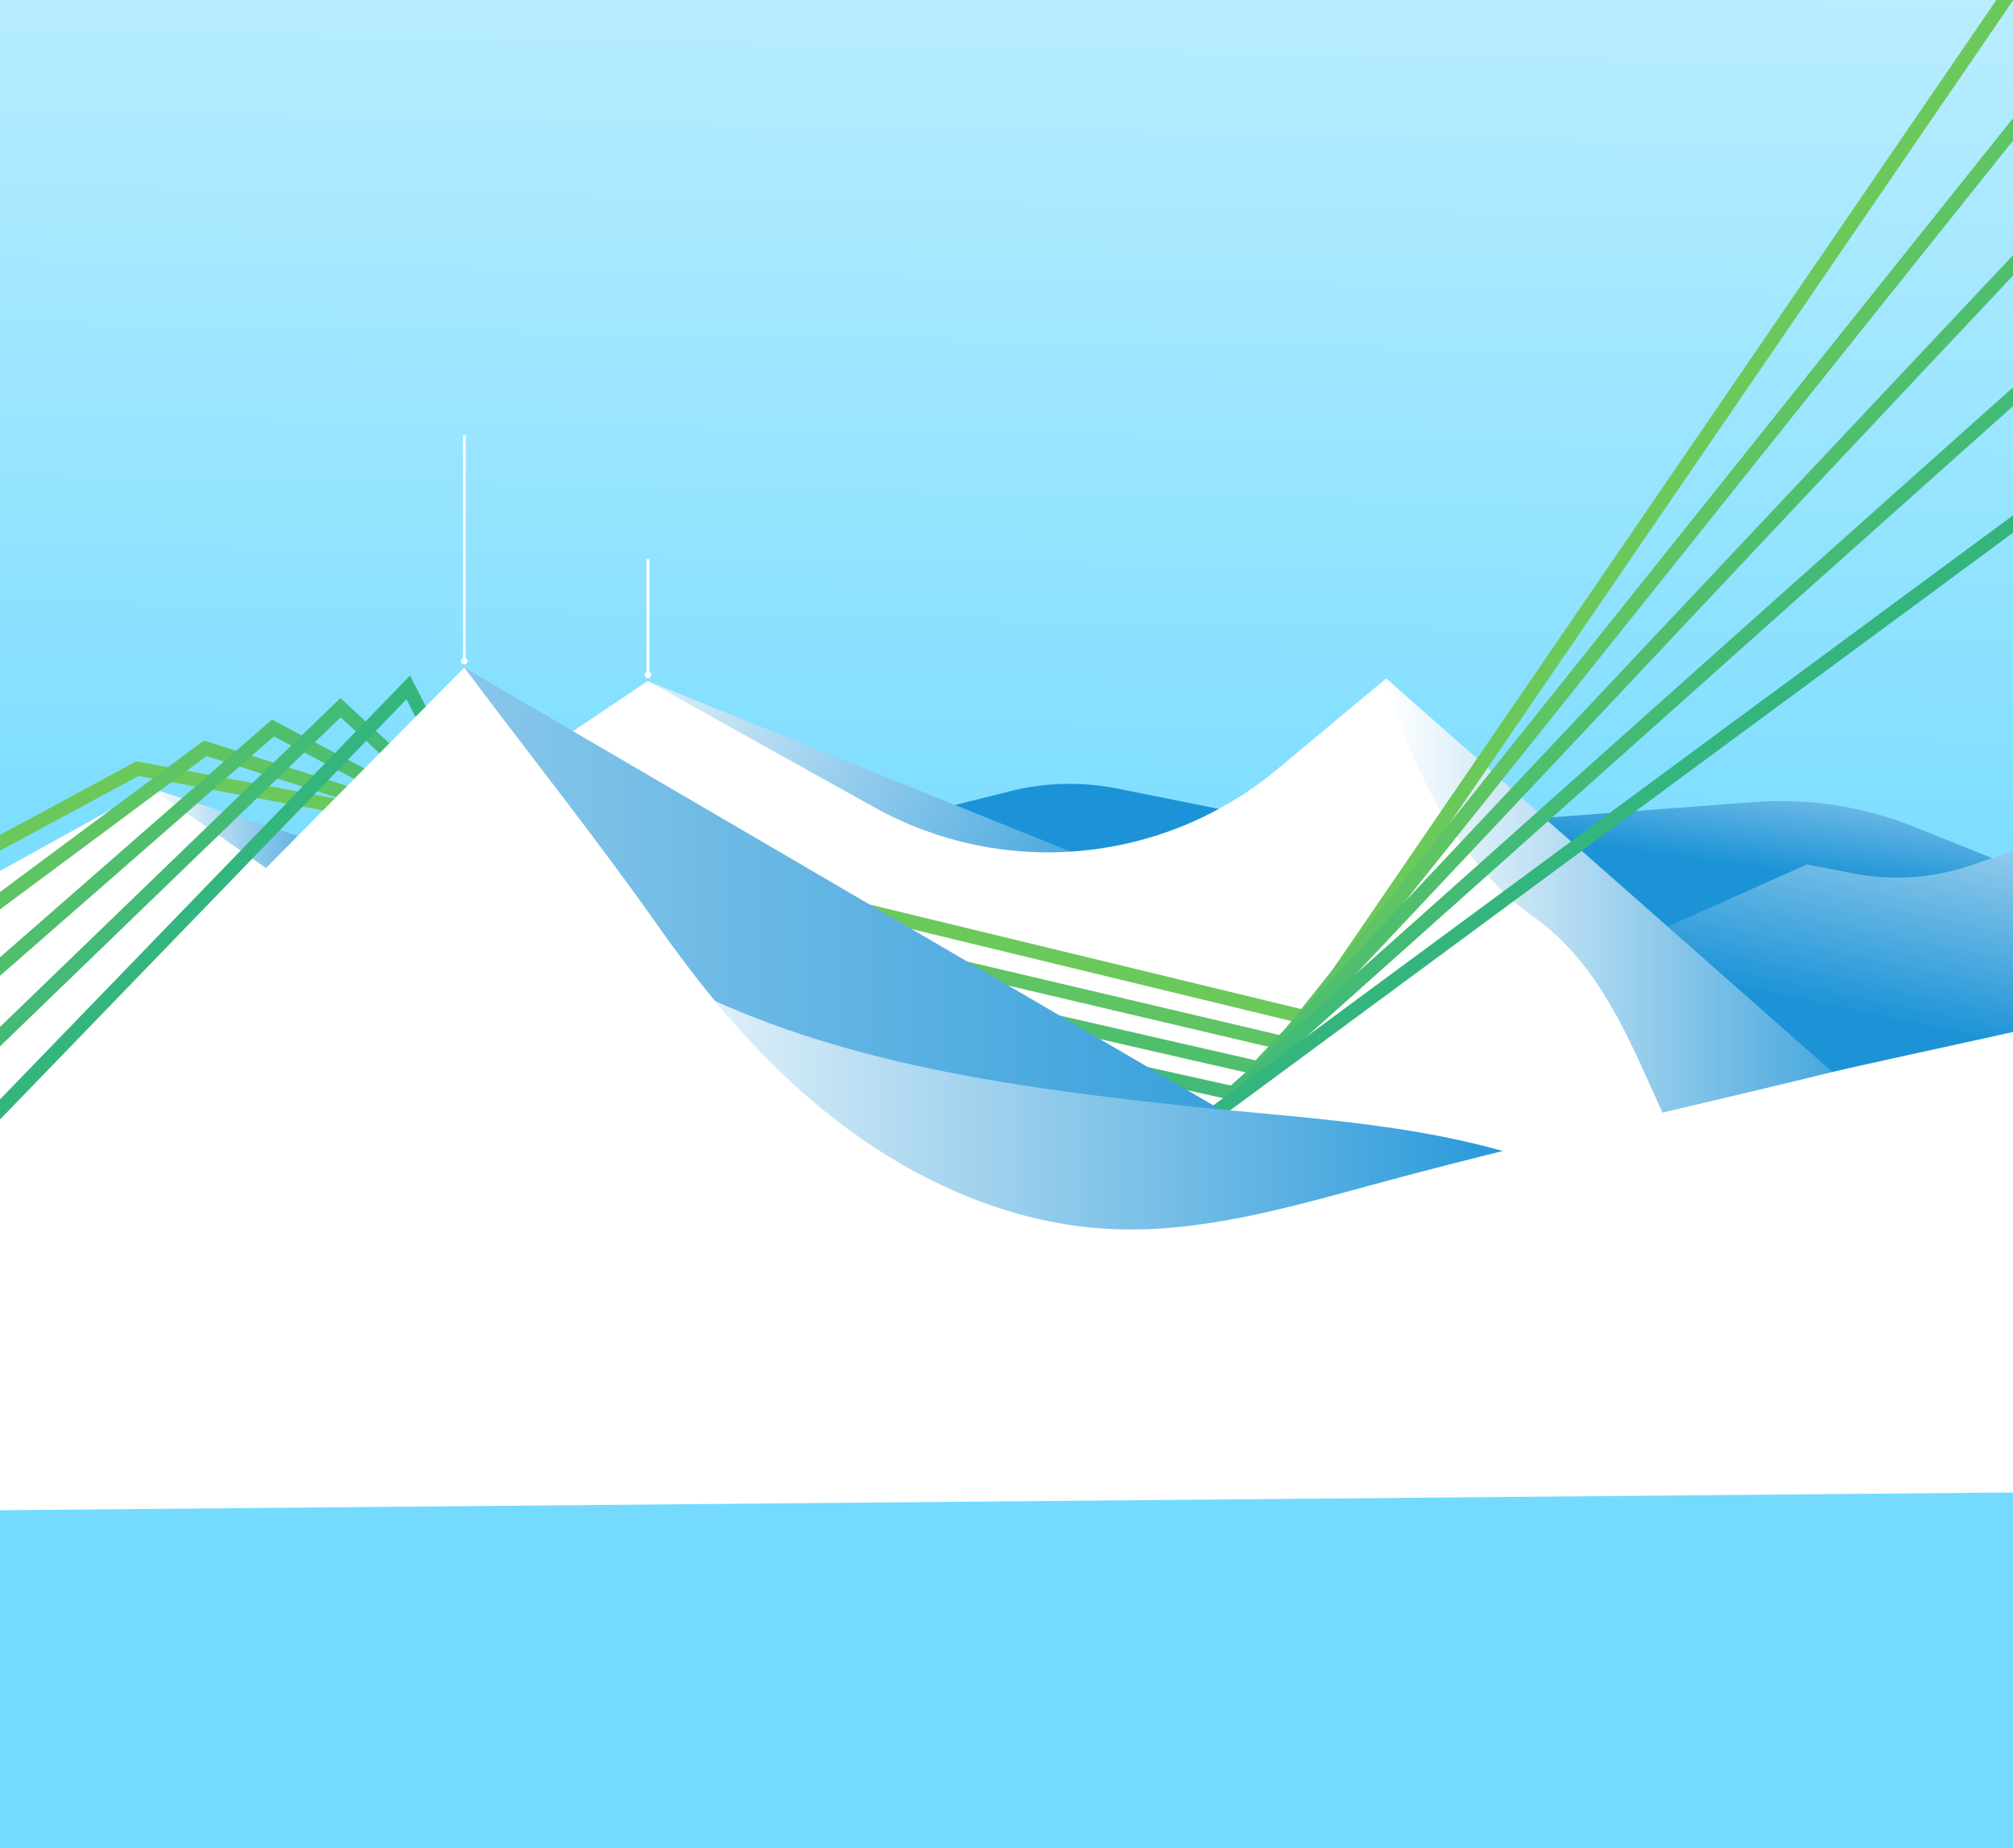 <svg width="1440" height="1322" viewBox="0 0 1440 1322" fill="none" xmlns="http://www.w3.org/2000/svg">
<rect x="0" y="0" width="1440" height="1322" fill="#333333" stroke="none"/>
<path d="M1605 -140H-198V1322H1605V-140Z" fill="url(#paint0_linear)"/>
<path d="M625.97 590.16L722.864 565.911C747.928 559.63 774.015 559.046 799.372 564.086L958.817 596.076L1254.69 573.727C1293.71 570.805 1332.95 576.867 1369.27 591.402L1451.4 624.415L1394.7 737.77L682.747 672.109L625.97 590.16Z" fill="url(#paint1_linear)"/>
<path d="M1174.89 670.867L1292.54 618.353L1326.45 624.853C1353.92 630.112 1382.35 628.213 1408.87 619.302L1582.35 560.945L1579.42 821.471L1246.8 841.922L1174.89 670.867Z" fill="url(#paint2_linear)"/>
<path d="M107.445 563.574L260.679 613.532L150.777 679.631L107.445 563.574Z" fill="url(#paint3_linear)"/>
<path d="M256.805 666.996L107.444 563.574L-123.174 691.171L-167.967 1026.78L420.854 1060.38L256.805 666.996Z" fill="white"/>
<path d="M463.31 487.177L840.877 639.388L776.719 712.499L463.31 487.177Z" fill="url(#paint4_linear)"/>
<path d="M991.626 485.277L1387.39 834.326L1088.67 907.948L991.626 485.277Z" fill="url(#paint5_linear)"/>
<path d="M263.309 621.493L463.31 487.176L625.093 577.305C717.603 628.87 832.328 618.133 913.658 550.281L991.626 485.277C999.591 516.684 1029.33 608.054 1097.44 656.186C1158.31 699.279 1176.43 779.693 1206.9 829.87C1222.39 855.434 1135.95 815.92 1151.51 841.483C1159.4 854.484 1189.14 810.442 1197.11 823.443C1203.98 834.691 1213.26 845.062 1219.1 856.821C1220.34 859.378 1221.37 862.518 1219.76 864.856C1218.81 866.17 1217.2 866.901 1215.67 867.412C1202.81 872.086 1189.14 874.058 1175.92 877.491C1158.31 882.092 1140.7 886.694 1123.16 891.222C1071.13 904.807 1019.1 918.392 967.001 931.904C908.25 947.242 849.5 962.507 790.822 977.845C740.329 990.992 689.909 1004.14 639.415 1017.36C612.159 1024.44 584.903 1031.6 557.647 1038.69C556.185 1039.05 554.797 1039.42 553.335 1039.78L263.309 621.493Z" fill="white"/>
<path d="M-73.996 642.747L98.383 549.843L541.643 632.668L935.652 728.128L1508.11 -108.01" stroke="#6BC95B" stroke-width="10" stroke-miterlimit="10"/>
<path d="M-72.973 698.475L146.757 535.308L505.838 649.174L917.749 746.096L1522.28 -10.358" stroke="#5EC464" stroke-width="10" stroke-miterlimit="10"/>
<path d="M-71.876 754.203L195.205 520.774L470.032 665.681L899.774 763.99L1536.46 87.367" stroke="#50BF6D" stroke-width="10" stroke-miterlimit="10"/>
<path d="M-70.78 809.931L243.579 506.239L434.226 682.188L881.871 781.958L1550.63 185.092" stroke="#43BA75" stroke-width="10" stroke-miterlimit="10"/>
<path d="M-69.684 865.659L292.027 491.705L398.348 698.694L863.968 799.852L1564.81 282.816" stroke="#35B57E" stroke-width="10" stroke-miterlimit="10"/>
<path d="M332.071 477.536L905.108 812.415L1063.38 849.81L638.612 999.1L332.071 477.536Z" fill="url(#paint6_linear)"/>
<path d="M409.308 655.383C534.701 751.72 693.123 774.289 846.138 790.868C933.679 800.363 1029.11 803.504 1111.98 835.714C1010.77 855.653 909.273 874.497 807.921 893.852C759.985 902.981 712.049 912.184 664.114 921.314C595.571 850.102 527.029 778.89 458.706 707.459C442.484 690.441 423.265 669.991 408.432 654.726C408.724 654.945 409.016 655.164 409.308 655.383Z" fill="url(#paint7_linear)"/>
<path d="M-15.099 828.483L332.144 477.536C378.399 539.399 426.7 599.801 471.201 662.979C511.903 720.752 557.72 773.996 616.397 814.679C668.352 850.686 729.149 875.519 792.21 879.025C856.076 882.604 918.846 864.637 980.519 847.838C1053.52 827.898 1127.25 810.515 1200.91 793.132C1237.74 784.441 1274.56 775.749 1311.32 766.693C1329.59 762.164 1532.22 718.415 1551.29 713.302C1566.64 709.212 1579.72 719.583 1587.39 732.949C1595.5 747.045 1589.07 783.564 1588.7 799.633C1588.19 821.836 1587.17 844.04 1587.17 866.243C1587.17 924.162 1587.17 982.081 1587.17 1040C1587.17 1048.77 1587.17 1057.53 1587.17 1066.29L-16.998 1080.46L-15.099 828.483Z" fill="white"/>
<path d="M332.144 311.374V472.058" stroke="white" stroke-width="2" stroke-miterlimit="10"/>
<path d="M332.144 475.272C333.435 475.272 334.482 474.225 334.482 472.934C334.482 471.644 333.435 470.597 332.144 470.597C330.852 470.597 329.805 471.644 329.805 472.934C329.805 474.225 330.852 475.272 332.144 475.272Z" fill="white"/>
<path d="M463.529 399.969V481.845" stroke="white" stroke-width="2" stroke-miterlimit="10"/>
<path d="M463.529 485.059C464.82 485.059 465.867 484.012 465.867 482.721C465.867 481.43 464.82 480.384 463.529 480.384C462.237 480.384 461.19 481.43 461.19 482.721C461.19 484.012 462.237 485.059 463.529 485.059Z" fill="white"/>
<defs>
<linearGradient id="paint0_linear" x1="716.379" y1="-96.345" x2="701.468" y2="700.297" gradientUnits="userSpaceOnUse">
<stop offset="1.44575e-06" stop-color="#C1EFFF"/>
<stop offset="1" stop-color="#74DBFF"/>
</linearGradient>
<linearGradient id="paint1_linear" x1="1062.51" y1="435.756" x2="1040.95" y2="591.067" gradientUnits="userSpaceOnUse">
<stop offset="1.33253e-06" stop-color="white"/>
<stop offset="1" stop-color="#1C93D7"/>
</linearGradient>
<linearGradient id="paint2_linear" x1="1434.43" y1="475.615" x2="1379.26" y2="736.697" gradientUnits="userSpaceOnUse">
<stop offset="1.33253e-06" stop-color="white"/>
<stop offset="1" stop-color="#1C93D7"/>
</linearGradient>
<linearGradient id="paint3_linear" x1="107.428" y1="621.6" x2="260.66" y2="621.6" gradientUnits="userSpaceOnUse">
<stop offset="1.33253e-06" stop-color="white"/>
<stop offset="1" stop-color="#1C93D7"/>
</linearGradient>
<linearGradient id="paint4_linear" x1="397.301" y1="452.196" x2="839" y2="692.559" gradientUnits="userSpaceOnUse">
<stop offset="1.33253e-06" stop-color="white"/>
<stop offset="1" stop-color="#1C93D7"/>
</linearGradient>
<linearGradient id="paint5_linear" x1="991.641" y1="696.641" x2="1387.36" y2="696.641" gradientUnits="userSpaceOnUse">
<stop offset="1.33253e-06" stop-color="white"/>
<stop offset="1" stop-color="#1C93D7"/>
</linearGradient>
<linearGradient id="paint6_linear" x1="332.104" y1="738.328" x2="1063.41" y2="738.328" gradientUnits="userSpaceOnUse">
<stop offset="4.44177e-07" stop-color="#89C7EA"/>
<stop offset="1" stop-color="#1C93D7"/>
</linearGradient>
<linearGradient id="paint7_linear" x1="408.481" y1="788.027" x2="1112.01" y2="788.027" gradientUnits="userSpaceOnUse">
<stop offset="1.33253e-06" stop-color="white"/>
<stop offset="1" stop-color="#1C93D7"/>
</linearGradient>
</defs>
</svg>
